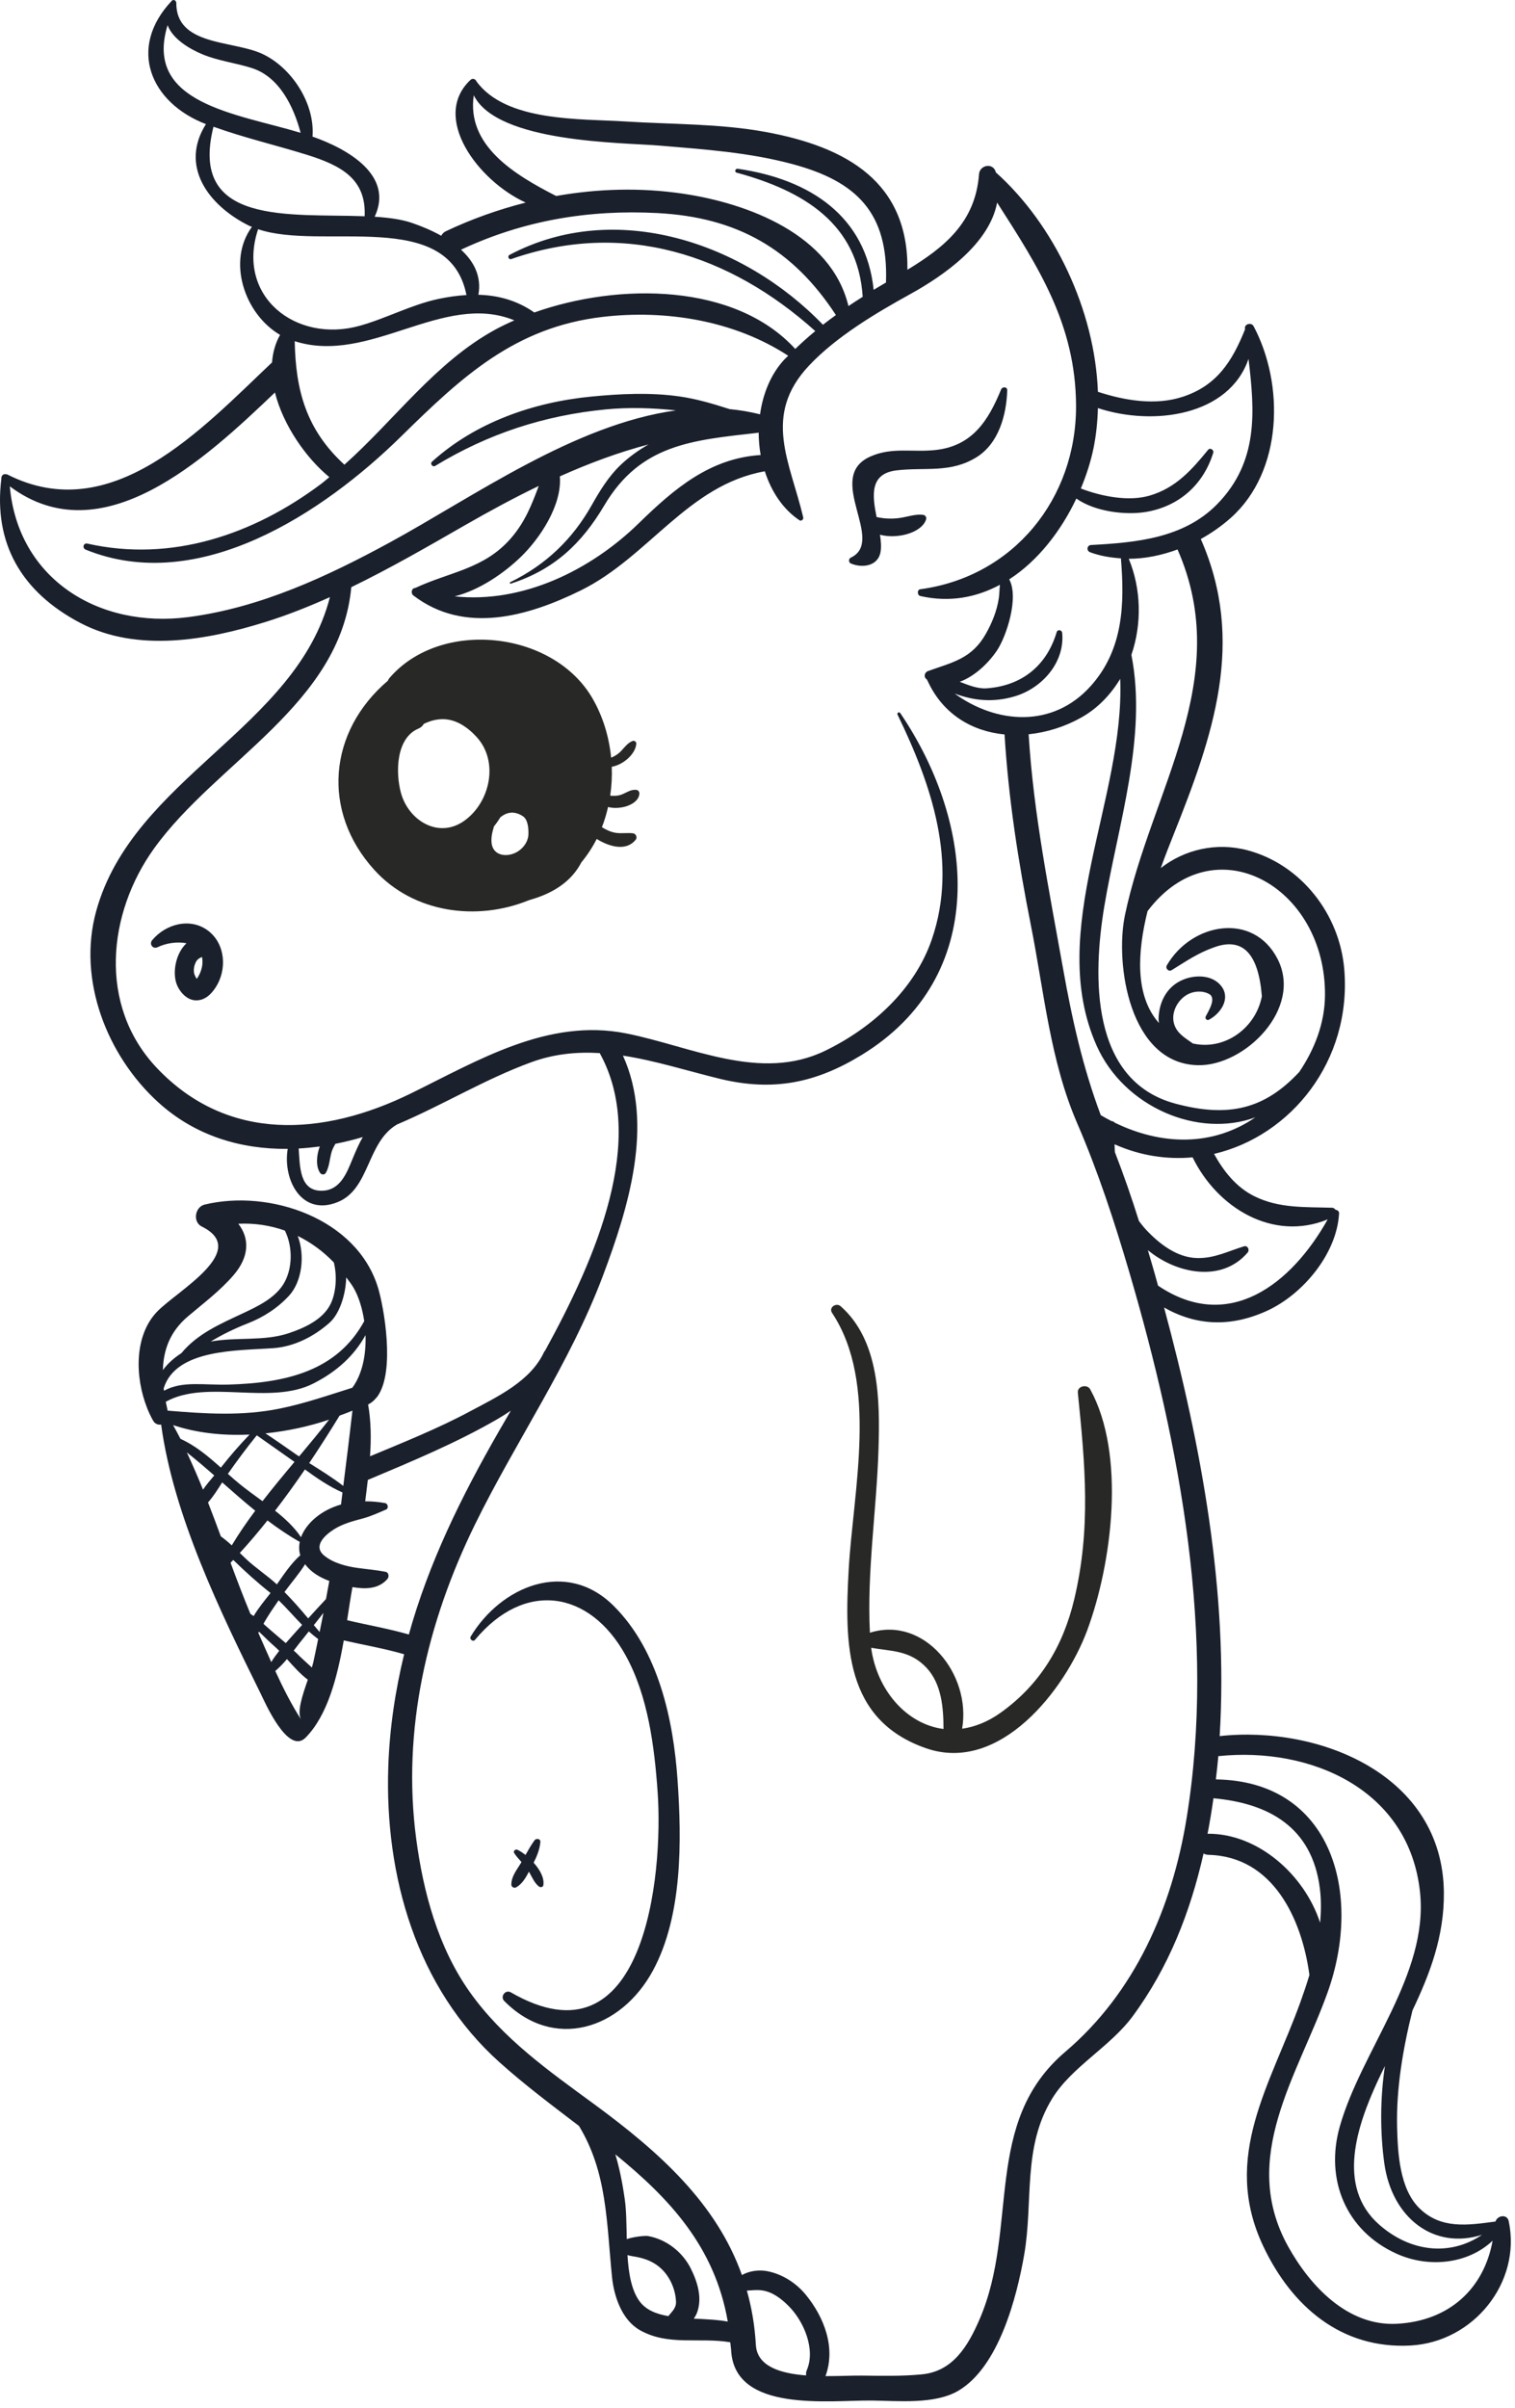 <svg xmlns="http://www.w3.org/2000/svg" width="214" height="340" viewBox="0 0 214 340">
  <g fill="none" fill-rule="evenodd">
    <path fill="#282826" d="M73.122 120.239C71.785 121.075 69.798 120.924 69.471 119.24 69.311 118.407 69.521 117.54 69.772 116.684 70.106 116.28 70.4 115.854 70.667 115.413 71.597 114.635 72.663 114.485 73.826 115.225 74.574 115.7 74.646 116.897 74.646 117.671 74.646 118.755 74.01 119.688 73.122 120.239zM65.642 115.851C61.987 118.511 57.726 115.882 56.644 111.983 55.851 109.135 55.914 104.185 59.134 102.863 59.46 102.731 59.704 102.493 59.857 102.214 60.641 101.836 61.469 101.562 62.486 101.545 64.413 101.516 66.089 102.71 67.328 104.064 70.503 107.535 69.222 113.253 65.642 115.851zM89.941 111.537C89.122 111.409 88.501 111.935 87.755 112.206 87.241 112.393 86.717 112.388 86.193 112.348 86.391 110.999 86.469 109.633 86.413 108.268 88.022 107.99 89.771 106.49 89.881 105.002 89.898 104.756 89.61 104.531 89.376 104.619 88.694 104.868 88.258 105.472 87.777 105.991 87.336 106.469 86.858 106.768 86.325 106.982 86.035 104.025 85.154 101.137 83.691 98.611 78.127 89.007 62.199 87.335 55 95.75 54.898 95.872 54.844 95.996 54.785 96.119 46.378 103.279 45.356 114.557 52.883 122.841 58.435 128.954 67.406 130.091 74.684 127.116 75.082 126.998 75.468 126.877 75.832 126.757 79.066 125.639 81.012 123.884 82.117 121.77 82.962 120.741 83.693 119.633 84.287 118.456 85.994 119.523 88.462 120.295 89.821 118.527 90.036 118.246 89.821 117.722 89.473 117.671 88.65 117.551 87.821 117.722 86.993 117.595 86.289 117.489 85.629 117.176 85.022 116.801 85.386 115.871 85.67 114.915 85.894 113.944 86.54 114.12 87.241 114.109 87.94 113.982 88.92 113.8 90.284 113.156 90.314 112.023 90.32 111.82 90.158 111.571 89.941 111.537L89.941 111.537zM123.053 232.664C125.844 233.163 128.506 232.975 130.855 235.465 133.008 237.751 133.268 241.117 133.274 244.127 128.028 243.461 123.86 238.605 123.053 232.664zM152.249 196.646C153.27 206.757 154.137 215.766 151.733 225.847 150.164 232.425 146.905 237.853 141.36 241.819 139.521 243.136 137.679 243.838 135.903 244.091 137.233 236.442 130.58 228.112 122.879 230.536 122.44 221.903 123.831 213.193 124.093 204.59 124.3 197.767 124.257 189.302 118.745 184.436 118.116 183.883 117.02 184.606 117.53 185.373 124.122 195.292 120.504 210.519 119.881 221.62 119.29 232.128 119.315 242.824 130.765 246.834 141.261 250.517 150.491 238.504 153.571 230.203 157.087 220.73 159.056 205.373 153.998 196.171 153.569 195.393 152.151 195.696 152.249 196.646L152.249 196.646z"/>
    <path fill="#1A202C" d="M28.517 136.586C28.392 137.175 28.146 137.694 27.817 138.192 27.817 138.192 27.8 138.212 27.795 138.216 27.713 138.087 27.63 137.96 27.567 137.82 27.231 137.184 27.382 136.34 27.717 135.75 27.895 135.437 28.199 135.26 28.53 135.116 28.617 135.538 28.64 136.01 28.517 136.586zM29.432 131.442C26.917 129.499 23.405 130.447 21.495 132.754 21.037 133.307 21.597 134.064 22.258 133.745 23.441 133.166 25.039 132.922 26.343 133.187 24.988 134.441 24.415 136.767 24.821 138.521 25.112 139.777 26.253 141.201 27.629 141.248 28.905 141.29 29.81 140.419 30.461 139.418 32.09 136.914 31.85 133.31 29.432 131.442L29.432 131.442zM130.821 73.326C130.898 73.083 130.733 72.763 130.474 72.715 129.417 72.514 128.108 73.004 127.044 73.142 125.897 73.292 124.897 73.237 123.82 73.005 123.202 69.906 122.834 66.856 126.675 66.412 130.731 65.94 134.232 66.841 137.924 64.567 141.078 62.624 142.169 58.571 142.275 55.118 142.292 54.579 141.583 54.57 141.407 55 139.593 59.416 137.348 62.933 132.228 63.531 128.984 63.911 126.044 63.08 122.945 64.458 116.356 67.389 125.234 76.38 120.159 78.749 119.86 78.888 119.851 79.412 120.159 79.549 121.686 80.225 124.027 80.02 124.385 77.91 124.504 77.212 124.439 76.383 124.299 75.499 126.675 76.155 130.199 75.27 130.821 73.326M72.227 266.084C72.221 266.439 72.625 266.656 72.926 266.482 73.764 265.997 74.263 265.136 74.716 264.275 75.141 265.02 75.476 265.852 76.103 266.352 76.304 266.518 76.696 266.504 76.749 266.185 76.92 265.172 76.26 263.992 75.379 263.008 75.846 262.096 76.256 261.062 76.327 260.077 76.361 259.592 75.737 259.535 75.504 259.846 75.036 260.49 74.63 261.199 74.229 261.915 73.841 261.612 73.453 261.351 73.109 261.192 72.822 261.054 72.438 261.351 72.64 261.662 72.936 262.111 73.297 262.516 73.661 262.914 73.625 262.972 73.59 263.037 73.554 263.102 72.975 264.065 72.245 264.919 72.227 266.084"/>
    <path fill="#1A202C" d="M86.689,226.751 C79.969,220.057 70.753,223.994 66.49,231.072 C66.267,231.441 66.811,231.889 67.096,231.542 C74.135,223.082 83.302,224.58 88.361,233.713 C91.547,239.459 92.442,246.624 92.895,253.057 C93.721,264.817 91.055,292.238 72.161,281.318 C71.397,280.876 70.607,281.904 71.224,282.533 C78.219,289.611 87.715,286.572 92.232,278.235 C96.424,270.498 96.297,259.846 95.709,251.371 C95.114,242.767 93.003,233.04 86.689,226.751"/>
    <path fill="#1A202C" d="M197.345,328.112 C190.359,328.495 185.043,322.756 181.959,317.206 C174.996,304.686 183.314,293.078 187.523,281.339 C192.573,267.256 188.069,251.465 171.745,251.248 C171.871,250.155 171.998,249.063 172.094,247.963 C185.14,246.602 199.082,252.659 200.589,267.22 C201.79,278.835 192.317,289.466 189.254,300.242 C187.12,307.754 190.135,314.984 197.24,318.204 C201.784,320.274 207.335,319.688 210.838,316.381 C209.621,323.125 204.747,327.706 197.345,328.112 Z M170.703,258.919 C170.652,258.919 170.618,258.941 170.569,258.948 C170.889,257.277 171.17,255.605 171.405,253.911 C179.188,254.613 185.324,257.964 186.431,266.605 C186.637,268.219 186.619,269.847 186.47,271.483 C184.253,264.687 177.707,258.919 170.703,258.919 Z M150.474,289.712 C138.739,299.692 143.972,314.463 138.383,327.446 C136.72,331.303 134.585,334.835 130.214,335.254 C127.405,335.529 124.549,335.464 121.733,335.428 C120.439,335.414 118.577,335.508 116.604,335.501 C118.077,331.506 116.428,327.192 113.817,324.008 C112.451,322.344 110.507,321.099 108.391,320.687 C107.278,320.462 105.853,320.621 104.801,321.237 C101.207,311.127 93.205,303.911 83.948,297.116 C77.495,292.39 71.016,287.845 66.341,281.245 C61.878,274.942 59.783,267.162 58.785,259.6 C56.756,244.25 60.338,229.038 67.075,215.287 C72.891,203.418 80.499,192.556 85.168,180.124 C88.747,170.594 92.417,158.792 87.993,149.05 C92.564,149.754 97.105,151.21 101.685,152.326 C109.187,154.147 115.216,152.93 121.714,148.957 C139.827,137.87 137.83,116.403 127.167,100.688 C127.007,100.452 126.661,100.655 126.786,100.912 C131.58,110.789 135.352,121.793 131.624,132.639 C129.181,139.75 123.176,145.147 116.578,148.354 C107.415,152.81 97.707,147.761 88.46,145.916 C77.395,143.711 67.53,149.742 57.984,154.416 C45.734,160.417 32.146,161.367 22.126,150.761 C13.8,141.943 15.211,128.923 21.755,119.811 C30.584,107.517 48.087,99.463 49.621,82.909 C55.097,80.251 60.403,77.189 65.629,74.187 C69.159,72.161 72.625,70.287 76.1,68.614 C75.13,71.21 74.183,73.681 72.176,75.995 C68.374,80.374 63.501,80.745 58.656,83.021 C58.143,83.028 57.973,83.758 58.399,84.084 C65.62,89.611 74.575,87.04 82.045,83.363 C91.611,78.654 97.183,68.462 108.034,66.546 C108.948,69.385 110.574,71.888 112.921,73.455 C113.201,73.641 113.524,73.336 113.456,73.043 C111.615,65.235 107.634,58.694 114.27,51.629 C118.092,47.56 123.667,44.237 128.545,41.545 C133.359,38.888 139.755,34.419 140.847,28.602 C146.595,37.585 151.953,45.748 151.997,57.284 C152.045,70.395 143.189,81.418 130.004,83.199 C129.509,83.266 129.552,84.055 130.004,84.158 C134.138,85.099 137.924,84.354 141.24,82.572 C141.173,83.211 141.176,83.876 141.087,84.473 C140.82,86.236 140.139,87.928 139.268,89.472 C137.274,93.007 134.597,93.495 131.087,94.752 C130.569,94.939 130.423,95.637 130.933,95.944 C130.933,95.944 130.934,95.944 130.935,95.945 C130.954,95.996 130.945,96.055 131.005,96.091 C131.007,96.091 131.008,96.092 131.01,96.092 C133.167,100.856 137.319,103.262 141.897,103.703 C142.458,112.883 143.845,121.699 145.63,130.712 C147.468,139.984 148.345,149.779 152.132,158.54 C155.095,165.39 157.416,172.466 159.517,179.621 C166.732,204.192 171.767,231.159 167.615,256.705 C165.567,269.319 160.347,281.318 150.474,289.712 Z M106.768,331.086 C106.614,328.358 106.17,325.817 105.5,323.429 C106.209,323.386 106.927,323.299 107.643,323.4 C109.132,323.603 110.395,324.594 111.42,325.629 C113.538,327.75 115.229,331.701 113.969,334.647 C113.855,334.907 113.844,335.16 113.871,335.406 C110.243,335.124 106.939,334.14 106.768,331.086 Z M98.006,327.388 C98.183,327.127 98.337,326.852 98.439,326.592 C99.239,324.508 98.535,322.235 97.593,320.339 C96.42,317.973 94.122,316.178 91.525,315.722 C91.16,315.664 89.651,315.78 88.533,316.156 C88.484,314.13 88.483,312.161 88.26,310.605 C88.098,309.469 87.702,306.755 86.917,304.186 C94.54,310.388 100.968,317.22 102.802,327.8 C101.313,327.533 99.66,327.46 98.006,327.388 Z M90.338,324.935 C89.174,323.35 88.788,320.947 88.632,318.414 C89.118,318.559 89.653,318.61 90.133,318.718 C92.008,319.116 93.456,319.999 94.471,321.656 C95.078,322.648 95.447,323.842 95.489,325 C95.521,325.926 94.887,326.411 94.401,327.033 C92.726,326.737 91.256,326.179 90.338,324.935 Z M49.03,228.77 C49.291,227.091 49.528,225.499 49.784,224.095 C51.581,224.399 53.452,224.399 54.714,222.959 C54.995,222.641 54.931,222.018 54.442,221.931 C53.132,221.678 51.862,221.577 50.512,221.389 C48.911,221.172 47.091,220.701 45.811,219.658 C44.149,218.315 45.897,216.743 47.206,215.918 C48.397,215.168 49.848,214.771 51.199,214.416 C52.384,214.104 53.41,213.619 54.529,213.144 C54.92,212.978 54.81,212.311 54.41,212.236 C53.485,212.066 52.535,211.981 51.588,211.981 C51.712,210.985 51.841,209.976 51.958,208.962 C58.167,206.34 64.408,203.762 70.251,200.382 C70.844,200.038 71.497,199.627 72.158,199.184 C71.599,200.143 71.06,201.065 70.555,201.942 C65.086,211.432 60.532,220.781 57.75,230.789 C54.896,229.957 51.922,229.458 49.03,228.77 Z M42.556,242.832 C41.161,240.675 39.982,238.323 38.884,235.942 C39.467,235.436 40.019,234.878 40.532,234.256 C41.453,235.284 42.427,236.384 43.482,237.172 C42.742,239.3 41.884,241.79 42.556,242.832 Z M36.485,230.536 C36.518,230.486 36.557,230.442 36.587,230.391 C37.385,231.151 38.144,231.918 38.865,232.541 C39.056,232.707 39.248,232.903 39.442,233.091 C39.031,233.612 38.646,234.14 38.316,234.683 C37.692,233.293 37.084,231.904 36.485,230.536 Z M32.99,180.05 C35.275,177.397 35.235,174.806 33.662,172.791 C35.948,172.68 38.162,173.019 40.243,173.757 C41.417,176.132 41.317,179.284 40.011,181.353 C38.771,183.319 36.411,184.449 34.383,185.401 C31.074,186.955 27.914,188.296 25.615,191.068 C24.592,191.722 23.688,192.526 23.007,193.452 C23.086,190.642 23.98,188.041 26.545,185.871 C28.771,183.988 31.076,182.269 32.99,180.05 Z M47.159,178.26 C47.653,180.28 47.443,182.6 46.694,184.123 C45.595,186.353 42.933,187.534 40.727,188.263 C37.277,189.406 33.343,188.763 29.759,189.425 C31.373,188.451 33.056,187.618 34.997,186.857 C37.202,185.997 39.238,184.684 40.838,182.939 C42.655,180.957 43.111,177.291 42.058,174.516 C43.941,175.436 45.657,176.697 47.159,178.26 Z M49.877,181.722 C50.653,183.009 51.177,184.72 51.451,186.537 C47.621,193.557 40.455,195.274 32.244,195.502 C28.764,195.595 25.749,194.946 23.17,196.367 C23.154,196.256 23.132,196.143 23.118,196.036 C24.835,190.453 33.546,190.719 38.572,190.36 C41.569,190.145 44.335,188.721 46.546,186.767 C47.917,185.557 48.837,182.901 48.905,180.358 C49.232,180.808 49.583,181.238 49.877,181.722 Z M46.046,225.782 C45.199,226.686 44.361,227.598 43.53,228.517 C42.454,227.229 41.348,225.97 40.183,224.79 C41.106,223.524 42.239,222.243 43.098,220.86 C43.898,221.975 45.166,222.728 46.516,223.227 C46.367,224.081 46.203,224.928 46.046,225.782 Z M44.326,229.465 C44.78,228.893 45.245,228.322 45.688,227.736 C45.515,228.64 45.332,229.537 45.15,230.435 C44.876,230.116 44.598,229.791 44.326,229.465 Z M37.407,228.937 C38.007,227.909 38.677,226.932 39.357,225.955 C40.513,227.07 41.56,228.3 42.677,229.436 C42.454,229.689 42.22,229.921 41.999,230.174 C41.495,230.746 40.932,231.368 40.367,232.005 C39.685,231.412 38.989,230.833 38.308,230.247 C37.986,229.972 37.615,229.632 37.22,229.291 C37.28,229.176 37.341,229.045 37.407,228.937 Z M42.415,219.601 C41.121,220.737 40.069,222.337 39.11,223.712 C37.713,222.424 36.102,221.396 34.718,220.086 C34.429,219.811 34.153,219.544 33.876,219.273 C35.214,217.812 36.516,216.271 37.783,214.681 C39.232,215.776 40.737,216.808 42.342,217.712 C42.22,218.325 42.222,218.96 42.415,219.601 Z M31.383,209.311 C32.92,210.669 34.463,212.02 36.052,213.312 C34.858,214.908 33.744,216.534 32.738,218.202 C32.247,217.751 31.737,217.324 31.191,216.926 C30.601,215.325 29.999,213.728 29.384,212.141 C30.141,211.286 30.786,210.258 31.383,209.311 Z M30.263,208.33 C29.72,208.962 29.159,209.637 28.674,210.332 C27.957,208.551 27.191,206.798 26.386,205.07 C27.711,206.12 28.994,207.217 30.263,208.33 Z M35.255,202.555 C33.891,203.972 32.599,205.449 31.373,207.005 C31.318,207.076 31.252,207.152 31.195,207.225 C29.429,205.651 27.658,204.143 25.493,203.16 C25.163,202.5 24.796,201.865 24.447,201.218 C27.712,202.32 31.43,202.738 35.255,202.555 Z M49.766,195.947 C46.36,197.012 43.033,198.175 39.487,198.894 C34.229,199.963 28.971,199.624 23.679,199.178 C23.587,198.759 23.494,198.342 23.415,197.927 C29.204,194.693 38.101,198.474 44.255,195.353 C47.571,193.672 50.018,191.429 51.631,188.517 C51.733,191.298 51.164,194.064 49.766,195.947 Z M41.597,206.418 C40.065,208.244 38.541,210.084 37.08,211.963 C35.946,211.131 34.823,210.332 33.854,209.541 C33.284,209.074 32.734,208.591 32.189,208.105 C33.486,206.253 34.845,204.424 36.271,202.663 C37.957,203.851 39.641,205.042 41.332,206.227 C41.419,206.287 41.509,206.358 41.597,206.418 Z M41.834,205.368 C40.392,204.364 38.96,203.352 37.496,202.39 C40.583,202.066 43.646,201.413 46.485,200.449 C45.132,202.182 43.706,203.908 42.249,205.642 C42.112,205.546 41.969,205.462 41.834,205.368 Z M48.491,209.81 C46.977,208.64 45.314,207.615 43.679,206.581 C45.189,204.332 46.621,202.085 47.967,199.881 C48.575,199.648 49.205,199.434 49.784,199.176 C49.378,202.72 48.944,206.268 48.491,209.81 Z M35.37,227.873 C34.389,225.507 33.466,223.089 32.566,220.651 C32.693,220.52 32.823,220.397 32.949,220.26 C34.584,221.859 36.274,223.386 38.105,224.841 C38.142,224.87 38.174,224.906 38.211,224.935 C37.485,225.854 36.514,227.019 35.829,228.184 C35.677,228.076 35.524,227.974 35.37,227.873 Z M44.053,235.45 C43.331,234.77 42.566,234.126 41.934,233.467 C41.793,233.322 41.634,233.192 41.49,233.055 C41.993,232.396 42.488,231.752 42.981,231.159 C43.203,230.891 43.405,230.616 43.622,230.348 C44.043,230.732 44.479,231.093 44.942,231.434 C44.712,232.541 44.493,233.655 44.242,234.77 C44.196,234.965 44.125,235.211 44.053,235.45 Z M44.552,214.312 C43.642,215.077 42.897,216.02 42.519,217.053 C41.606,215.672 40.294,214.441 38.856,213.307 C40.317,211.407 41.724,209.456 43.072,207.482 C44.753,208.712 46.509,209.912 48.379,210.733 C48.306,211.299 48.249,211.865 48.173,212.432 C46.872,212.803 45.638,213.402 44.552,214.312 Z M45.502,168.128 C42.279,168.208 42.372,164.688 42.189,162.165 C43.184,162.11 44.178,162.011 45.171,161.873 C44.683,163.205 44.6,164.676 45.209,165.599 C45.4,165.89 45.845,165.921 46.029,165.599 C46.493,164.776 46.556,163.784 46.776,162.878 C46.903,162.363 47.129,161.927 47.378,161.504 C48.68,161.243 49.973,160.929 51.246,160.55 C50.694,161.506 50.239,162.568 49.822,163.577 C48.973,165.628 48.076,168.066 45.502,168.128 Z M72.154,82.411 C78.263,80.441 82.161,76.761 85.36,71.36 C90.498,62.687 97.812,62.161 107.113,61.103 C107.144,61.1 107.144,61.061 107.168,61.05 C107.17,62.124 107.26,63.197 107.445,64.247 C100.336,64.696 95.292,68.942 90.251,73.864 C83.395,80.562 73.755,85.224 64.227,84.206 C67.758,83.312 71.181,80.927 73.53,78.672 C76.204,76.105 79.41,71.375 79.083,67.26 C83.18,65.432 87.317,63.878 91.611,62.752 C90.19,63.56 88.849,64.523 87.647,65.668 C85.979,67.255 84.719,69.308 83.6,71.296 C80.87,76.15 77.105,79.75 72.069,82.208 C71.956,82.264 72.037,82.449 72.154,82.411 Z M26.608,87.133 C13.842,88.793 2.529,81.655 1.385,68.669 C14.411,78.407 28.967,64.838 38.837,55.419 C40.008,60.089 43.286,64.729 46.523,67.371 C46.132,67.683 45.762,68.024 45.362,68.323 C35.778,75.503 24.217,79.429 12.338,76.754 C11.769,76.626 11.585,77.396 12.103,77.607 C28.082,84.101 45.692,72.401 56.681,61.603 C65.212,53.219 72.73,46.194 85.117,44.746 C94.076,43.698 103.719,45.259 111.338,50.231 C111.173,50.401 110.989,50.555 110.827,50.726 C108.909,52.765 107.774,55.547 107.359,58.502 C105.933,58.146 104.501,57.901 103.066,57.768 C100.754,57.025 98.43,56.323 95.926,55.969 C91.814,55.393 87.611,55.598 83.497,55.999 C75.333,56.794 67.148,59.642 61.02,65.194 C60.701,65.482 61.112,66.003 61.474,65.783 C68.943,61.244 76.865,58.655 85.552,57.809 C88.852,57.488 92.186,57.594 95.486,57.95 C81.134,59.919 66.867,70.162 55.081,76.581 C46.196,81.421 36.732,85.815 26.608,87.133 Z M36.459,32.363 C45.497,35.451 63.417,29.213 65.89,41.659 C64.587,41.737 63.266,41.925 61.94,42.206 C58.174,43.001 54.559,44.952 50.832,45.994 C41.781,48.528 33.305,41.827 36.459,32.363 Z M30.155,17.893 C34.481,19.45 38.971,20.495 43.357,21.859 C48.256,23.382 51.752,25.318 51.506,30.534 C40.978,30.135 26.616,31.927 30.155,17.893 Z M23.674,3.551 C24.361,5.443 26.66,6.865 28.607,7.675 C30.822,8.596 33.289,8.88 35.571,9.61 C39.4,10.831 41.446,14.923 42.465,18.753 C33.383,16.019 20.267,14.649 23.674,3.551 Z M48.648,65.614 C43.221,60.635 41.76,55.077 41.631,48.177 C52.249,51.568 62.592,41.116 72.658,45.232 C71.698,45.656 70.767,46.098 69.898,46.574 C61.492,51.184 55.754,59.276 48.648,65.614 Z M92.868,30.084 C104.166,30.673 112.008,35.207 118.075,44.484 C117.457,44.933 116.845,45.383 116.243,45.855 C105.124,34.29 86.952,28.059 71.964,35.996 C71.644,36.165 71.864,36.702 72.21,36.582 C88.078,31.026 103.057,35.885 115.16,46.747 C114.179,47.556 113.24,48.397 112.333,49.269 C103.814,39.957 87.415,39.888 75.474,44.122 C73.054,42.428 70.377,41.692 67.576,41.624 C68.044,39.004 66.929,36.905 65.12,35.257 C73.949,31.117 83.144,29.576 92.868,30.084 Z M66.922,13.453 C70.248,20.191 87.967,20.116 93.226,20.563 C99.568,21.101 105.846,21.522 112.005,23.188 C120.964,25.611 125.514,30.008 125.149,39.892 C124.567,40.233 123.983,40.573 123.406,40.922 C122.336,30.602 114.526,25.328 104.216,23.827 C103.86,23.777 103.696,24.281 104.063,24.382 C113.575,26.965 121.203,31.62 121.86,41.91 C121.187,42.339 120.512,42.76 119.846,43.214 C117.415,33.106 105.673,28.705 96.461,27.346 C90.484,26.463 84.447,26.632 78.559,27.674 C72.739,24.7 65.874,20.595 66.922,13.453 Z M176.358,50.675 C177.245,58.074 177.799,65.179 171.945,71.173 C167.216,76.019 160.449,76.608 154.119,76.955 C153.519,76.989 153.435,77.771 153.982,77.976 C155.387,78.498 156.853,78.74 158.333,78.834 C158.871,85.305 158.666,91.689 154.128,96.8 C148.702,102.914 140.673,102.179 134.843,97.927 C137.516,98.923 140.232,99.232 143.31,98.328 C147.202,97.183 150.426,93.532 150.039,89.372 C149.999,88.938 149.394,88.816 149.258,89.266 C147.839,94.007 144.341,96.828 139.374,97.19 C138.15,97.279 136.855,96.77 135.571,96.269 C137.712,95.477 139.637,93.619 140.832,91.838 C142.139,89.887 143.97,84.4 142.557,81.805 C146.638,79.169 149.888,74.937 152.039,70.393 C154.68,72.265 159.049,72.774 161.926,72.277 C166.582,71.473 169.993,68.413 171.378,63.925 C171.5,63.531 170.936,63.166 170.657,63.505 C168.309,66.385 166.047,68.924 162.356,69.989 C159.43,70.833 155.628,70.111 152.673,68.976 C153.455,67.104 154.062,65.206 154.446,63.363 C154.834,61.496 155.033,59.572 155.083,57.622 C162.919,60.201 173.592,58.727 176.358,50.675 Z M158.91,129.182 C157.466,136.066 159.516,150.183 169.2,150.405 C175.813,150.554 184.06,142.422 180.459,135.399 C177.035,128.716 168.314,130.277 164.82,136.304 C164.575,136.728 165.07,137.247 165.501,136.982 C167.531,135.735 169.207,134.562 171.506,133.755 C175.515,132.295 177.763,134.603 178.245,140.678 C177.378,145.166 173.01,148.354 168.495,147.337 C167.455,146.58 166.277,145.963 165.857,144.614 C165.357,143.008 166.317,141.218 167.699,140.437 C168.618,139.919 169.87,139.84 170.801,140.357 C171.884,140.954 170.651,142.838 170.317,143.51 C170.164,143.815 170.473,144.148 170.784,143.978 C172.419,143.095 173.862,141.021 172.532,139.261 C171.326,137.666 168.976,137.608 167.246,138.276 C164.884,139.185 163.713,141.398 163.649,143.843 C163.644,144.058 163.688,144.254 163.715,144.456 C160.283,140.618 160.655,134.444 162.095,128.65 C171.502,116.215 187.319,125.188 187.159,140.581 C187.12,144.49 185.687,148.164 183.53,151.355 C178.637,156.609 173.548,157.842 166.046,155.835 C153.935,152.597 154.361,137.705 155.994,127.937 C157.895,116.558 162.097,104.05 159.814,92.466 C161.312,88.095 161.205,83.139 159.441,78.9 C161.769,78.894 164.107,78.402 166.331,77.583 C174.383,95.887 162.607,111.579 158.91,129.182 Z M187.542,172.175 C182.413,181.328 173.561,188.271 163.578,181.529 C163.426,180.989 163.28,180.442 163.126,179.903 C162.806,178.773 162.472,177.647 162.139,176.517 C166.12,179.823 172.529,181.18 176.228,176.865 C176.554,176.485 176.252,175.814 175.711,175.979 C173.424,176.68 171.551,177.692 169.084,177.632 C166.243,177.566 163.76,175.627 161.913,173.664 C161.534,173.26 161.205,172.833 160.881,172.404 C159.849,169.122 158.726,165.87 157.48,162.673 C157.453,162.304 157.45,161.937 157.437,161.571 C161.116,163.213 164.865,163.739 168.461,163.414 C171.938,170.54 179.798,175.345 187.542,172.175 Z M158.234,95.851 C158.906,112.823 147.699,131.456 154.9,147.64 C158.768,156.338 169.248,160.748 177.324,157.765 C171.223,161.961 163.952,161.7 157.412,158.494 C157.343,158.365 157.196,158.298 157.052,158.32 C156.525,158.053 156.004,157.765 155.488,157.459 C152.963,150.74 151.435,143.911 150.166,136.791 C148.194,125.73 145.988,114.924 145.299,103.678 C147.856,103.415 150.415,102.614 152.724,101.32 C155.1,99.988 156.894,98.059 158.234,95.851 Z M195.538,305.446 C196.602,313.138 202.509,317.719 209.343,315.548 C204.83,318.617 199.215,317.987 194.817,314.115 C188.66,308.702 191.787,299.967 194.587,293.874 C194.922,293.143 195.277,292.426 195.627,291.71 C194.931,296.378 194.949,301.169 195.538,305.446 Z M213.115,313.631 C212.893,312.574 211.517,312.798 211.24,313.674 C207.386,314.188 203.54,314.81 200.477,311.778 C197.695,309.028 197.442,304.013 197.348,300.394 C197.209,294.916 198.169,289.278 199.52,283.858 C202.005,278.654 204.01,273.357 203.953,267.22 C203.799,250.582 186.354,243.599 172.282,245.133 C173.527,224.899 169.69,204.098 164.43,184.616 C168.926,187.167 173.736,187.457 178.94,185.098 C184.028,182.788 188.847,177.016 189.149,171.323 C189.166,171.021 188.915,170.843 188.655,170.823 C188.536,170.665 188.38,170.538 188.167,170.532 C184.34,170.405 180.671,170.649 177.141,168.884 C174.612,167.621 172.83,165.363 171.49,162.929 C182.335,160.389 190.933,149.826 189.888,136.91 C189.253,129.077 183.777,122.073 176.224,120.057 C171.783,118.876 167.285,119.972 163.964,122.569 C164.593,120.815 165.225,119.217 165.75,117.903 C171.363,103.858 175.998,90.6 169.615,76.11 C171.168,75.251 172.611,74.232 173.875,73.103 C181.232,66.524 181.439,54.251 177.068,46.045 C176.775,45.497 175.784,45.72 175.852,46.374 C175.857,46.418 175.862,46.461 175.868,46.505 C174.057,50.998 171.921,54.437 167.054,56.029 C163.197,57.292 158.849,56.553 155.083,55.321 C154.661,43.805 148.904,31.697 140.663,24.336 C140.659,24.319 140.657,24.303 140.654,24.285 C140.274,22.921 138.385,23.285 138.288,24.605 C137.78,31.466 133.286,34.983 128.177,38.092 C128.325,25.802 119.747,20.755 108.121,18.628 C101.641,17.444 94.865,17.566 88.308,17.15 C81.958,16.746 71.469,17.238 67.287,11.47 C67.181,11.159 66.748,11.013 66.472,11.269 C60.819,16.543 67.501,25.528 74.256,28.604 C70.388,29.588 66.609,30.931 62.992,32.644 C62.651,32.805 62.459,33.038 62.328,33.289 C60.97,32.53 59.51,31.923 58.142,31.459 C56.694,30.969 54.9,30.728 52.922,30.604 C55.69,24.728 49.042,20.994 44.143,19.288 C44.506,14.588 41.172,9.491 36.987,7.578 C32.833,5.682 24.83,6.493 24.902,0.367 C24.902,0.349 24.889,0.339 24.887,0.32 C24.881,0.289 24.871,0.264 24.858,0.235 C24.837,0.184 24.816,0.139 24.775,0.107 C24.739,0.071 24.698,0.053 24.652,0.034 C24.644,0.031 24.638,0.027 24.629,0.025 C24.515,-0.016 24.386,-0.017 24.273,0.103 C17.929,6.812 21.298,14.529 29.057,17.512 C29.069,17.517 29.08,17.52 29.091,17.524 C25.38,23.388 29.309,28.964 35.228,31.894 C35.338,31.949 35.471,31.98 35.586,32.03 C32.051,36.841 34.494,44.316 39.562,47.285 C38.879,48.488 38.53,49.804 38.426,51.173 C28.493,60.564 15.779,74.501 1.014,66.985 C0.953,66.956 0.893,66.975 0.833,66.967 C0.775,66.951 0.729,66.951 0.671,66.952 C0.641,66.956 0.613,66.956 0.583,66.966 C0.472,66.984 0.394,67.043 0.326,67.135 C0.293,67.169 0.282,67.205 0.259,67.245 C0.248,67.275 0.218,67.282 0.213,67.318 C0.21,67.337 0.212,67.355 0.209,67.374 C0.191,67.44 0.184,67.497 0.196,67.564 C-0.964,76.745 3.069,83.6 11.302,87.937 C19.368,92.184 29.254,90.392 37.504,87.821 C40.607,86.854 43.629,85.647 46.602,84.313 C41.852,102.844 18.761,109.869 13.586,128.648 C10.904,138.379 15.124,149.069 22.353,155.644 C27.585,160.402 34.051,162.284 40.641,162.218 C39.916,166.552 42.593,171.83 47.736,169.718 C52.265,167.854 51.799,161.282 56.073,158.776 C62.491,156.063 68.441,152.403 75.007,149.997 C78.282,148.794 81.508,148.501 84.714,148.694 C91.434,160.866 84.249,177.513 76.973,190.753 C76.945,190.789 76.902,190.792 76.882,190.84 C74.976,195.033 70.243,197.219 66.359,199.297 C61.82,201.724 57.015,203.644 52.268,205.625 C52.438,203.162 52.416,200.695 51.996,198.303 C52.462,198.088 52.844,197.749 53.171,197.338 C53.245,197.266 53.312,197.193 53.362,197.11 C55.831,193.523 54.224,184.564 53.41,181.865 C50.433,171.984 38.021,167.883 28.91,170.083 C27.537,170.413 27.181,172.531 28.506,173.187 C35.385,176.576 25.01,182.272 22.195,185.199 C18.921,188.602 19.065,194.464 20.768,198.773 C20.773,198.804 20.785,198.828 20.797,198.857 C21.043,199.471 21.322,200.054 21.626,200.591 C21.897,201.067 22.342,201.213 22.762,201.143 C24.506,214.017 31.143,227.627 36.796,239.083 C37.403,240.313 40.678,247.876 43.175,245.343 C46.287,242.18 47.656,236.767 48.557,231.622 C51.392,232.273 54.294,232.758 57.083,233.576 C55.853,238.663 55.034,243.917 54.846,249.482 C54.326,264.912 58.842,280.703 70.583,291.211 C74.177,294.431 78.028,297.311 81.784,300.177 C85.78,306.763 85.67,313.768 86.45,321.512 C86.727,324.24 87.839,327.576 90.405,329.023 C94.428,331.281 98.75,329.986 103.153,330.724 C103.187,331.115 103.256,331.484 103.278,331.882 C103.769,340.718 117.13,338.887 123.162,338.952 C126.83,338.989 132.039,339.524 135.363,337.57 C141.101,334.191 143.619,324.356 144.663,318.407 C145.988,310.852 144.387,303.217 148.622,296.313 C151.376,291.826 156.798,289.025 159.996,284.69 C165.095,277.779 168.152,269.934 170.006,261.706 C170.203,261.821 170.427,261.894 170.703,261.901 C179.824,262.111 183.901,270.962 184.961,278.864 C184.578,280.138 184.156,281.39 183.72,282.599 C179.515,294.322 172.463,304.505 178.427,317.133 C182.447,325.644 189.462,331.716 199.246,331.18 C208.162,330.695 214.935,322.25 213.115,313.631 L213.115,313.631 Z"/>
  </g>
</svg>
